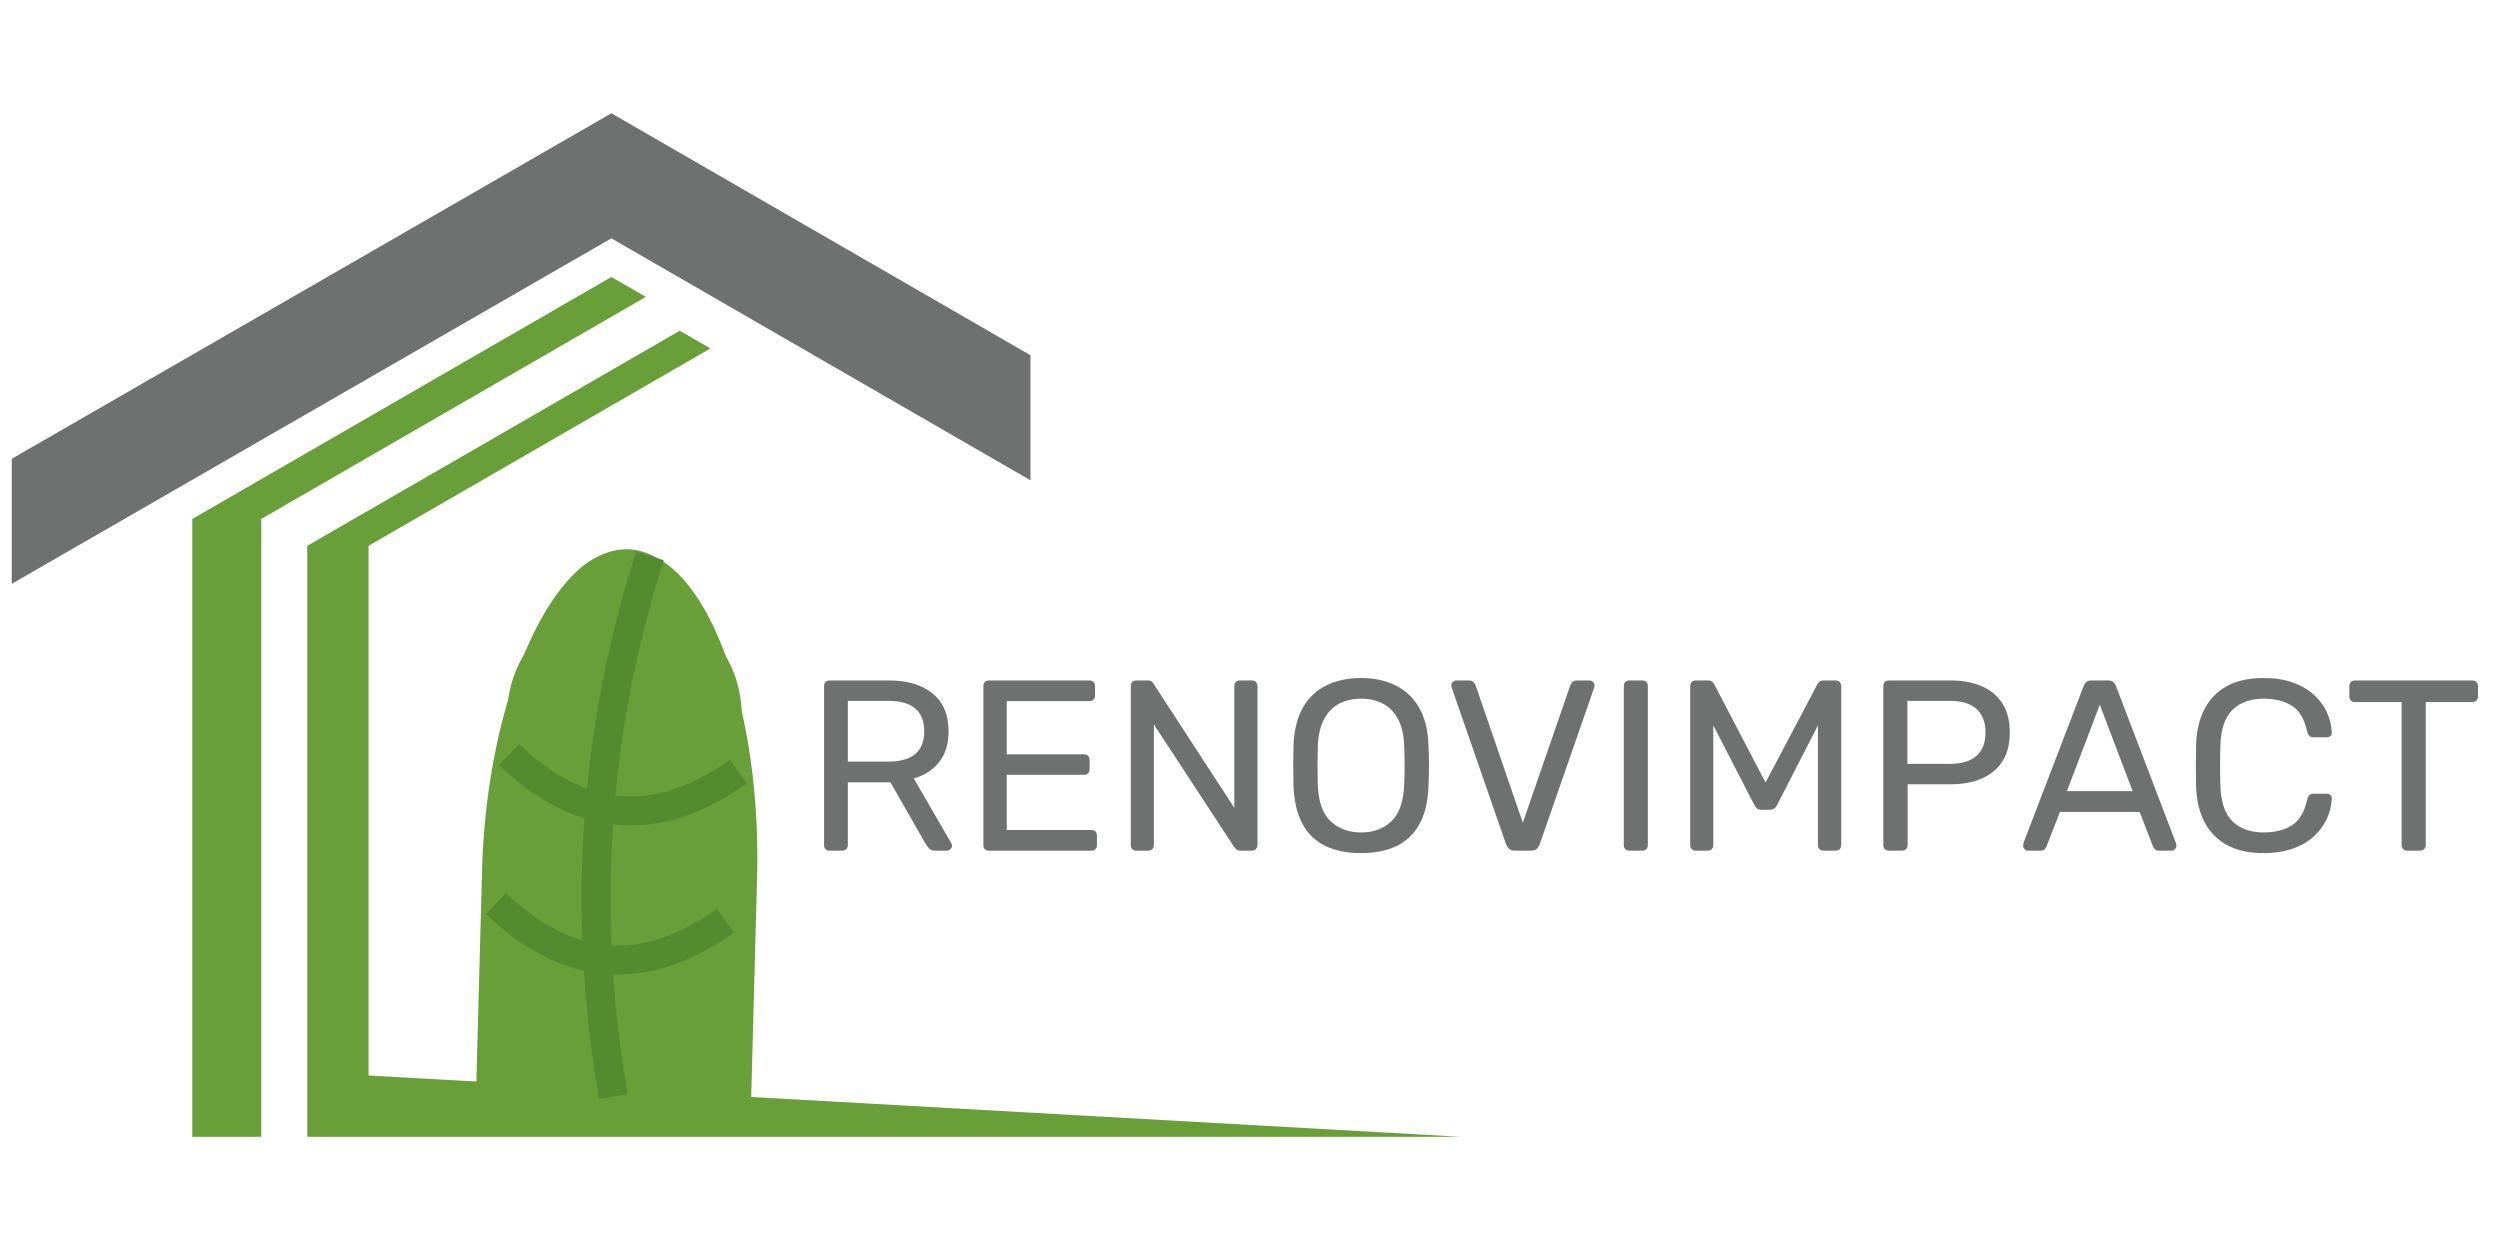 <svg xmlns="http://www.w3.org/2000/svg" xmlns:xlink="http://www.w3.org/1999/xlink" width="600" zoomAndPan="magnify" viewBox="0 0 450 225" height="300" preserveAspectRatio="xMidYMid meet" version="1.0"><defs><g/><clipPath id="e02e706364"><path d="M 2.102 20.379 L 186 20.379 L 186 106 L 2.102 106 Z M 2.102 20.379 " clip-rule="nonzero"/></clipPath><clipPath id="e45a3eb6b9"><path d="M 34 49 L 117 49 L 117 204.879 L 34 204.879 Z M 34 49 " clip-rule="nonzero"/></clipPath><clipPath id="244fec94b1"><path d="M 55 59 L 263 59 L 263 204.879 L 55 204.879 Z M 55 59 " clip-rule="nonzero"/></clipPath><clipPath id="fce660d1a3"><path d="M 85 98 L 137 98 L 137 199 L 85 199 Z M 85 98 " clip-rule="nonzero"/></clipPath><clipPath id="491648e9d6"><path d="M 135.199 198.066 L 85.691 196.734 L 88.348 98.109 L 137.852 99.441 Z M 135.199 198.066 " clip-rule="nonzero"/></clipPath><clipPath id="43f7e88ad9"><path d="M 121.246 102.508 C 118.766 100.379 115.914 98.949 113.082 98.871 C 110.25 98.797 107.496 99.883 104.93 101.879 C 104.871 101.941 104.82 101.938 104.766 102 C 95.113 109.992 87.578 131.582 86.789 155.98 L 85.691 196.734 L 135.199 198.066 L 136.293 157.344 C 136.82 132.777 130.566 110.82 121.246 102.508 Z M 121.246 102.508 " clip-rule="nonzero"/></clipPath></defs><g clip-path="url(#e02e706364)"><path fill="#6f7170" d="M 110.047 20.387 L 2.117 82.578 L 2.117 105.09 L 110.047 42.902 L 185.484 86.453 L 185.484 63.941 L 110.047 20.387 " fill-opacity="1" fill-rule="nonzero"/></g><g clip-path="url(#e45a3eb6b9)"><path fill="#689f38" d="M 110.047 49.855 L 34.613 93.41 L 34.613 204.625 L 47.027 204.625 L 47.027 93.41 L 116.258 53.438 L 110.047 49.855 " fill-opacity="1" fill-rule="nonzero"/></g><g clip-path="url(#244fec94b1)"><path fill="#689f38" d="M 99.898 128.73 C 99.898 121.836 105.508 116.23 112.398 116.23 C 119.289 116.23 124.895 121.836 124.895 128.73 L 124.895 196.879 L 99.898 195.473 Z M 133.504 197.359 L 133.504 128.73 C 133.504 117.07 124.055 107.621 112.398 107.621 C 100.742 107.621 91.293 117.07 91.293 128.73 L 91.293 194.992 L 66.34 193.59 L 66.34 98.246 L 127.879 62.719 L 122.359 59.531 L 55.305 98.246 L 55.305 204.625 L 262.984 204.625 L 133.504 197.359 " fill-opacity="1" fill-rule="nonzero"/></g><g clip-path="url(#fce660d1a3)"><g clip-path="url(#491648e9d6)"><g clip-path="url(#43f7e88ad9)"><path fill="#689f38" d="M 135.199 198.066 L 85.691 196.734 L 88.348 98.109 L 137.852 99.441 Z M 135.199 198.066 " fill-opacity="1" fill-rule="nonzero"/></g></g></g><path stroke-linecap="butt" transform="matrix(-0.088, 1.303, -1.303, -0.088, 119.56, 99.604)" fill="none" stroke-linejoin="miter" d="M 0.48 1.944 C 25.249 8.047 50.151 8.045 75.176 1.942 " stroke="#558b2f" stroke-width="4" stroke-opacity="1" stroke-miterlimit="4"/><path stroke-linecap="butt" transform="matrix(1.303, 0.097, -0.097, 1.303, 87.78, 160.512)" fill="none" stroke-linejoin="miter" d="M 1.273 1.542 C 11.881 10.295 22.445 10.295 32.961 1.543 " stroke="#558b2f" stroke-width="4" stroke-opacity="1" stroke-miterlimit="4"/><path stroke-linecap="butt" transform="matrix(1.303, 0.097, -0.097, 1.303, 90.107, 133.678)" fill="none" stroke-linejoin="miter" d="M 1.274 1.544 C 11.883 10.296 22.443 10.294 32.962 1.542 " stroke="#558b2f" stroke-width="4" stroke-opacity="1" stroke-miterlimit="4"/><g fill="#6f7170" fill-opacity="1"><g transform="translate(144.52, 153.121)"><g><path d="M 4.812 0 C 4.488 0 4.238 -0.094 4.062 -0.281 C 3.895 -0.469 3.812 -0.707 3.812 -1 L 3.812 -29.594 C 3.812 -29.914 3.895 -30.172 4.062 -30.359 C 4.238 -30.547 4.488 -30.641 4.812 -30.641 L 15.5 -30.641 C 18.801 -30.641 21.41 -29.863 23.328 -28.312 C 25.254 -26.77 26.219 -24.484 26.219 -21.453 C 26.219 -19.203 25.656 -17.367 24.531 -15.953 C 23.414 -14.535 21.895 -13.551 19.969 -13 L 26.703 -1.359 C 26.797 -1.18 26.844 -1.02 26.844 -0.875 C 26.844 -0.645 26.742 -0.441 26.547 -0.266 C 26.359 -0.086 26.148 0 25.922 0 L 23.812 0 C 23.32 0 22.957 -0.129 22.719 -0.391 C 22.488 -0.648 22.285 -0.914 22.109 -1.188 L 15.766 -12.297 L 8.094 -12.297 L 8.094 -1 C 8.094 -0.707 8 -0.469 7.812 -0.281 C 7.625 -0.094 7.367 0 7.047 0 Z M 8.094 -16.031 L 15.328 -16.031 C 17.516 -16.031 19.145 -16.488 20.219 -17.406 C 21.301 -18.32 21.844 -19.688 21.844 -21.5 C 21.844 -23.281 21.312 -24.633 20.25 -25.562 C 19.188 -26.5 17.547 -26.969 15.328 -26.969 L 8.094 -26.969 Z M 8.094 -16.031 "/></g></g></g><g fill="#6f7170" fill-opacity="1"><g transform="translate(173.197, 153.121)"><g><path d="M 4.812 0 C 4.488 0 4.238 -0.094 4.062 -0.281 C 3.895 -0.469 3.812 -0.707 3.812 -1 L 3.812 -29.594 C 3.812 -29.914 3.895 -30.172 4.062 -30.359 C 4.238 -30.547 4.488 -30.641 4.812 -30.641 L 22.891 -30.641 C 23.211 -30.641 23.461 -30.547 23.641 -30.359 C 23.816 -30.172 23.906 -29.914 23.906 -29.594 L 23.906 -27.938 C 23.906 -27.613 23.816 -27.363 23.641 -27.188 C 23.461 -27.008 23.211 -26.922 22.891 -26.922 L 8.016 -26.922 L 8.016 -17.344 L 21.938 -17.344 C 22.258 -17.344 22.504 -17.242 22.672 -17.047 C 22.848 -16.859 22.938 -16.602 22.938 -16.281 L 22.938 -14.672 C 22.938 -14.379 22.848 -14.133 22.672 -13.938 C 22.504 -13.75 22.258 -13.656 21.938 -13.656 L 8.016 -13.656 L 8.016 -3.719 L 23.25 -3.719 C 23.57 -3.719 23.816 -3.629 23.984 -3.453 C 24.16 -3.285 24.25 -3.039 24.25 -2.719 L 24.25 -1 C 24.25 -0.707 24.16 -0.469 23.984 -0.281 C 23.816 -0.094 23.57 0 23.25 0 Z M 4.812 0 "/></g></g></g><g fill="#6f7170" fill-opacity="1"><g transform="translate(199.728, 153.121)"><g><path d="M 4.812 0 C 4.488 0 4.238 -0.094 4.062 -0.281 C 3.895 -0.469 3.812 -0.707 3.812 -1 L 3.812 -29.594 C 3.812 -29.914 3.895 -30.172 4.062 -30.359 C 4.238 -30.547 4.488 -30.641 4.812 -30.641 L 6.828 -30.641 C 7.18 -30.641 7.441 -30.562 7.609 -30.406 C 7.785 -30.25 7.891 -30.125 7.922 -30.031 L 22.453 -7.703 L 22.453 -29.594 C 22.453 -29.914 22.539 -30.172 22.719 -30.359 C 22.895 -30.547 23.145 -30.641 23.469 -30.641 L 25.562 -30.641 C 25.883 -30.641 26.141 -30.547 26.328 -30.359 C 26.523 -30.172 26.625 -29.914 26.625 -29.594 L 26.625 -1.047 C 26.625 -0.754 26.523 -0.504 26.328 -0.297 C 26.141 -0.098 25.898 0 25.609 0 L 23.516 0 C 23.191 0 22.945 -0.086 22.781 -0.266 C 22.625 -0.441 22.516 -0.555 22.453 -0.609 L 7.969 -22.719 L 7.969 -1 C 7.969 -0.707 7.875 -0.469 7.688 -0.281 C 7.5 -0.094 7.242 0 6.922 0 Z M 4.812 0 "/></g></g></g><g fill="#6f7170" fill-opacity="1"><g transform="translate(230.156, 153.121)"><g><path d="M 14.844 0.438 C 12.332 0.438 10.188 0.008 8.406 -0.844 C 6.625 -1.707 5.25 -3.035 4.281 -4.828 C 3.32 -6.629 2.785 -8.891 2.672 -11.609 C 2.641 -12.891 2.625 -14.117 2.625 -15.297 C 2.625 -16.484 2.641 -17.719 2.672 -19 C 2.785 -21.688 3.344 -23.926 4.344 -25.719 C 5.352 -27.508 6.754 -28.848 8.547 -29.734 C 10.348 -30.629 12.445 -31.078 14.844 -31.078 C 17.207 -31.078 19.285 -30.629 21.078 -29.734 C 22.867 -28.848 24.273 -27.508 25.297 -25.719 C 26.328 -23.926 26.883 -21.688 26.969 -19 C 27.031 -17.719 27.062 -16.484 27.062 -15.297 C 27.062 -14.117 27.031 -12.891 26.969 -11.609 C 26.883 -8.891 26.352 -6.629 25.375 -4.828 C 24.395 -3.035 23.016 -1.707 21.234 -0.844 C 19.453 0.008 17.32 0.438 14.844 0.438 Z M 14.844 -3.281 C 17.062 -3.281 18.879 -3.953 20.297 -5.297 C 21.711 -6.641 22.477 -8.816 22.594 -11.828 C 22.645 -13.141 22.672 -14.312 22.672 -15.344 C 22.672 -16.383 22.645 -17.547 22.594 -18.828 C 22.531 -20.836 22.156 -22.469 21.469 -23.719 C 20.789 -24.977 19.879 -25.898 18.734 -26.484 C 17.598 -27.066 16.301 -27.359 14.844 -27.359 C 13.383 -27.359 12.082 -27.066 10.938 -26.484 C 9.801 -25.898 8.891 -24.977 8.203 -23.719 C 7.523 -22.469 7.141 -20.836 7.047 -18.828 C 7.016 -17.547 7 -16.383 7 -15.344 C 7 -14.312 7.016 -13.141 7.047 -11.828 C 7.16 -8.816 7.93 -6.641 9.359 -5.297 C 10.797 -3.953 12.625 -3.281 14.844 -3.281 Z M 14.844 -3.281 "/></g></g></g><g fill="#6f7170" fill-opacity="1"><g transform="translate(259.796, 153.121)"><g><path d="M 12.922 0 C 12.484 0 12.141 -0.098 11.891 -0.297 C 11.641 -0.504 11.441 -0.785 11.297 -1.141 L 1.531 -29.297 C 1.469 -29.461 1.438 -29.617 1.438 -29.766 C 1.438 -30.004 1.523 -30.207 1.703 -30.375 C 1.879 -30.551 2.086 -30.641 2.328 -30.641 L 4.594 -30.641 C 4.945 -30.641 5.219 -30.547 5.406 -30.359 C 5.594 -30.172 5.719 -30.004 5.781 -29.859 L 14.312 -5.031 L 22.891 -29.859 C 22.953 -30.004 23.07 -30.172 23.25 -30.359 C 23.426 -30.547 23.688 -30.641 24.031 -30.641 L 26.312 -30.641 C 26.539 -30.641 26.75 -30.551 26.938 -30.375 C 27.133 -30.207 27.234 -30.004 27.234 -29.766 C 27.234 -29.617 27.203 -29.461 27.141 -29.297 L 17.344 -1.141 C 17.219 -0.785 17.031 -0.504 16.781 -0.297 C 16.539 -0.098 16.203 0 15.766 0 Z M 12.922 0 "/></g></g></g><g fill="#6f7170" fill-opacity="1"><g transform="translate(288.473, 153.121)"><g><path d="M 4.812 0 C 4.488 0 4.238 -0.094 4.062 -0.281 C 3.895 -0.469 3.812 -0.707 3.812 -1 L 3.812 -29.641 C 3.812 -29.93 3.895 -30.172 4.062 -30.359 C 4.238 -30.547 4.488 -30.641 4.812 -30.641 L 7.141 -30.641 C 7.461 -30.641 7.707 -30.547 7.875 -30.359 C 8.051 -30.172 8.141 -29.93 8.141 -29.641 L 8.141 -1 C 8.141 -0.707 8.051 -0.469 7.875 -0.281 C 7.707 -0.094 7.461 0 7.141 0 Z M 4.812 0 "/></g></g></g><g fill="#6f7170" fill-opacity="1"><g transform="translate(300.425, 153.121)"><g><path d="M 4.812 0 C 4.52 0 4.281 -0.094 4.094 -0.281 C 3.906 -0.469 3.812 -0.707 3.812 -1 L 3.812 -29.594 C 3.812 -29.914 3.906 -30.172 4.094 -30.359 C 4.281 -30.547 4.52 -30.641 4.812 -30.641 L 7 -30.641 C 7.352 -30.641 7.617 -30.551 7.797 -30.375 C 7.973 -30.207 8.086 -30.066 8.141 -29.953 L 17.375 -12.266 L 26.703 -29.953 C 26.766 -30.066 26.875 -30.207 27.031 -30.375 C 27.195 -30.551 27.453 -30.641 27.797 -30.641 L 29.953 -30.641 C 30.266 -30.641 30.516 -30.547 30.703 -30.359 C 30.898 -30.172 31 -29.914 31 -29.594 L 31 -1 C 31 -0.707 30.898 -0.469 30.703 -0.281 C 30.516 -0.094 30.266 0 29.953 0 L 27.797 0 C 27.504 0 27.266 -0.094 27.078 -0.281 C 26.891 -0.469 26.797 -0.707 26.797 -1 L 26.797 -22.547 L 19.484 -8.281 C 19.367 -7.988 19.191 -7.758 18.953 -7.594 C 18.723 -7.438 18.43 -7.359 18.078 -7.359 L 16.719 -7.359 C 16.344 -7.359 16.051 -7.438 15.844 -7.594 C 15.645 -7.758 15.473 -7.988 15.328 -8.281 L 7.969 -22.547 L 7.969 -1 C 7.969 -0.707 7.875 -0.469 7.688 -0.281 C 7.5 -0.094 7.258 0 6.969 0 Z M 4.812 0 "/></g></g></g><g fill="#6f7170" fill-opacity="1"><g transform="translate(335.187, 153.121)"><g><path d="M 4.812 0 C 4.488 0 4.238 -0.094 4.062 -0.281 C 3.895 -0.469 3.812 -0.707 3.812 -1 L 3.812 -29.594 C 3.812 -29.914 3.895 -30.172 4.062 -30.359 C 4.238 -30.547 4.488 -30.641 4.812 -30.641 L 15.938 -30.641 C 18.094 -30.641 19.969 -30.289 21.562 -29.594 C 23.156 -28.895 24.391 -27.852 25.266 -26.469 C 26.141 -25.082 26.578 -23.352 26.578 -21.281 C 26.578 -19.207 26.141 -17.484 25.266 -16.109 C 24.391 -14.734 23.156 -13.695 21.562 -13 C 19.969 -12.301 18.094 -11.953 15.938 -11.953 L 8.188 -11.953 L 8.188 -1 C 8.188 -0.707 8.094 -0.469 7.906 -0.281 C 7.719 -0.094 7.461 0 7.141 0 Z M 8.141 -15.625 L 15.719 -15.625 C 17.875 -15.625 19.492 -16.102 20.578 -17.062 C 21.66 -18.031 22.203 -19.438 22.203 -21.281 C 22.203 -23.082 21.676 -24.477 20.625 -25.469 C 19.57 -26.469 17.938 -26.969 15.719 -26.969 L 8.141 -26.969 Z M 8.141 -15.625 "/></g></g></g><g fill="#6f7170" fill-opacity="1"><g transform="translate(363.295, 153.121)"><g><path d="M 1.75 0 C 1.52 0 1.316 -0.086 1.141 -0.266 C 0.961 -0.441 0.875 -0.645 0.875 -0.875 C 0.875 -1.02 0.891 -1.18 0.922 -1.359 L 11.781 -29.688 C 11.895 -29.977 12.051 -30.207 12.25 -30.375 C 12.457 -30.551 12.766 -30.641 13.172 -30.641 L 16.156 -30.641 C 16.562 -30.641 16.863 -30.551 17.062 -30.375 C 17.27 -30.207 17.438 -29.977 17.562 -29.688 L 28.375 -1.359 C 28.426 -1.18 28.453 -1.02 28.453 -0.875 C 28.453 -0.645 28.363 -0.441 28.188 -0.266 C 28.02 -0.086 27.816 0 27.578 0 L 25.344 0 C 25 0 24.742 -0.086 24.578 -0.266 C 24.422 -0.441 24.312 -0.602 24.25 -0.75 L 21.844 -6.969 L 7.484 -6.969 L 5.078 -0.75 C 5.047 -0.602 4.941 -0.441 4.766 -0.266 C 4.598 -0.086 4.336 0 3.984 0 Z M 8.75 -10.719 L 20.578 -10.719 L 14.672 -26.266 Z M 8.75 -10.719 "/></g></g></g><g fill="#6f7170" fill-opacity="1"><g transform="translate(392.628, 153.121)"><g><path d="M 14.844 0.438 C 12.156 0.438 9.926 -0.055 8.156 -1.047 C 6.395 -2.047 5.062 -3.43 4.156 -5.203 C 3.25 -6.984 2.754 -9.055 2.672 -11.422 C 2.641 -12.617 2.625 -13.906 2.625 -15.281 C 2.625 -16.656 2.641 -17.969 2.672 -19.219 C 2.754 -21.582 3.25 -23.656 4.156 -25.438 C 5.062 -27.219 6.395 -28.602 8.156 -29.594 C 9.926 -30.582 12.156 -31.078 14.844 -31.078 C 16.852 -31.078 18.617 -30.801 20.141 -30.25 C 21.66 -29.695 22.922 -28.953 23.922 -28.016 C 24.93 -27.086 25.695 -26.047 26.219 -24.891 C 26.75 -23.734 27.039 -22.547 27.094 -21.328 C 27.125 -21.055 27.047 -20.832 26.859 -20.656 C 26.672 -20.488 26.445 -20.406 26.188 -20.406 L 23.766 -20.406 C 23.504 -20.406 23.281 -20.477 23.094 -20.625 C 22.906 -20.77 22.766 -21.031 22.672 -21.406 C 22.18 -23.688 21.254 -25.25 19.891 -26.094 C 18.535 -26.938 16.852 -27.359 14.844 -27.359 C 12.477 -27.359 10.609 -26.691 9.234 -25.359 C 7.867 -24.035 7.141 -21.914 7.047 -19 C 6.961 -16.602 6.961 -14.148 7.047 -11.641 C 7.141 -8.723 7.867 -6.598 9.234 -5.266 C 10.609 -3.941 12.477 -3.281 14.844 -3.281 C 16.852 -3.281 18.535 -3.703 19.891 -4.547 C 21.254 -5.398 22.18 -6.961 22.672 -9.234 C 22.766 -9.617 22.906 -9.883 23.094 -10.031 C 23.281 -10.176 23.504 -10.25 23.766 -10.25 L 26.188 -10.25 C 26.445 -10.25 26.672 -10.164 26.859 -10 C 27.047 -9.844 27.125 -9.633 27.094 -9.375 C 27.039 -8.145 26.75 -6.945 26.219 -5.781 C 25.695 -4.613 24.93 -3.562 23.922 -2.625 C 22.922 -1.688 21.66 -0.941 20.141 -0.391 C 18.617 0.16 16.852 0.438 14.844 0.438 Z M 14.844 0.438 "/></g></g></g><g fill="#6f7170" fill-opacity="1"><g transform="translate(421.786, 153.121)"><g><path d="M 11.516 0 C 11.223 0 10.977 -0.094 10.781 -0.281 C 10.594 -0.469 10.5 -0.707 10.5 -1 L 10.5 -26.75 L 2.094 -26.75 C 1.801 -26.75 1.562 -26.844 1.375 -27.031 C 1.188 -27.219 1.094 -27.457 1.094 -27.75 L 1.094 -29.594 C 1.094 -29.914 1.188 -30.172 1.375 -30.359 C 1.562 -30.547 1.801 -30.641 2.094 -30.641 L 23.203 -30.641 C 23.523 -30.641 23.781 -30.547 23.969 -30.359 C 24.156 -30.172 24.25 -29.914 24.25 -29.594 L 24.25 -27.75 C 24.25 -27.457 24.156 -27.219 23.969 -27.031 C 23.781 -26.844 23.523 -26.75 23.203 -26.75 L 14.844 -26.75 L 14.844 -1 C 14.844 -0.707 14.742 -0.469 14.547 -0.281 C 14.359 -0.094 14.109 0 13.797 0 Z M 11.516 0 "/></g></g></g></svg>